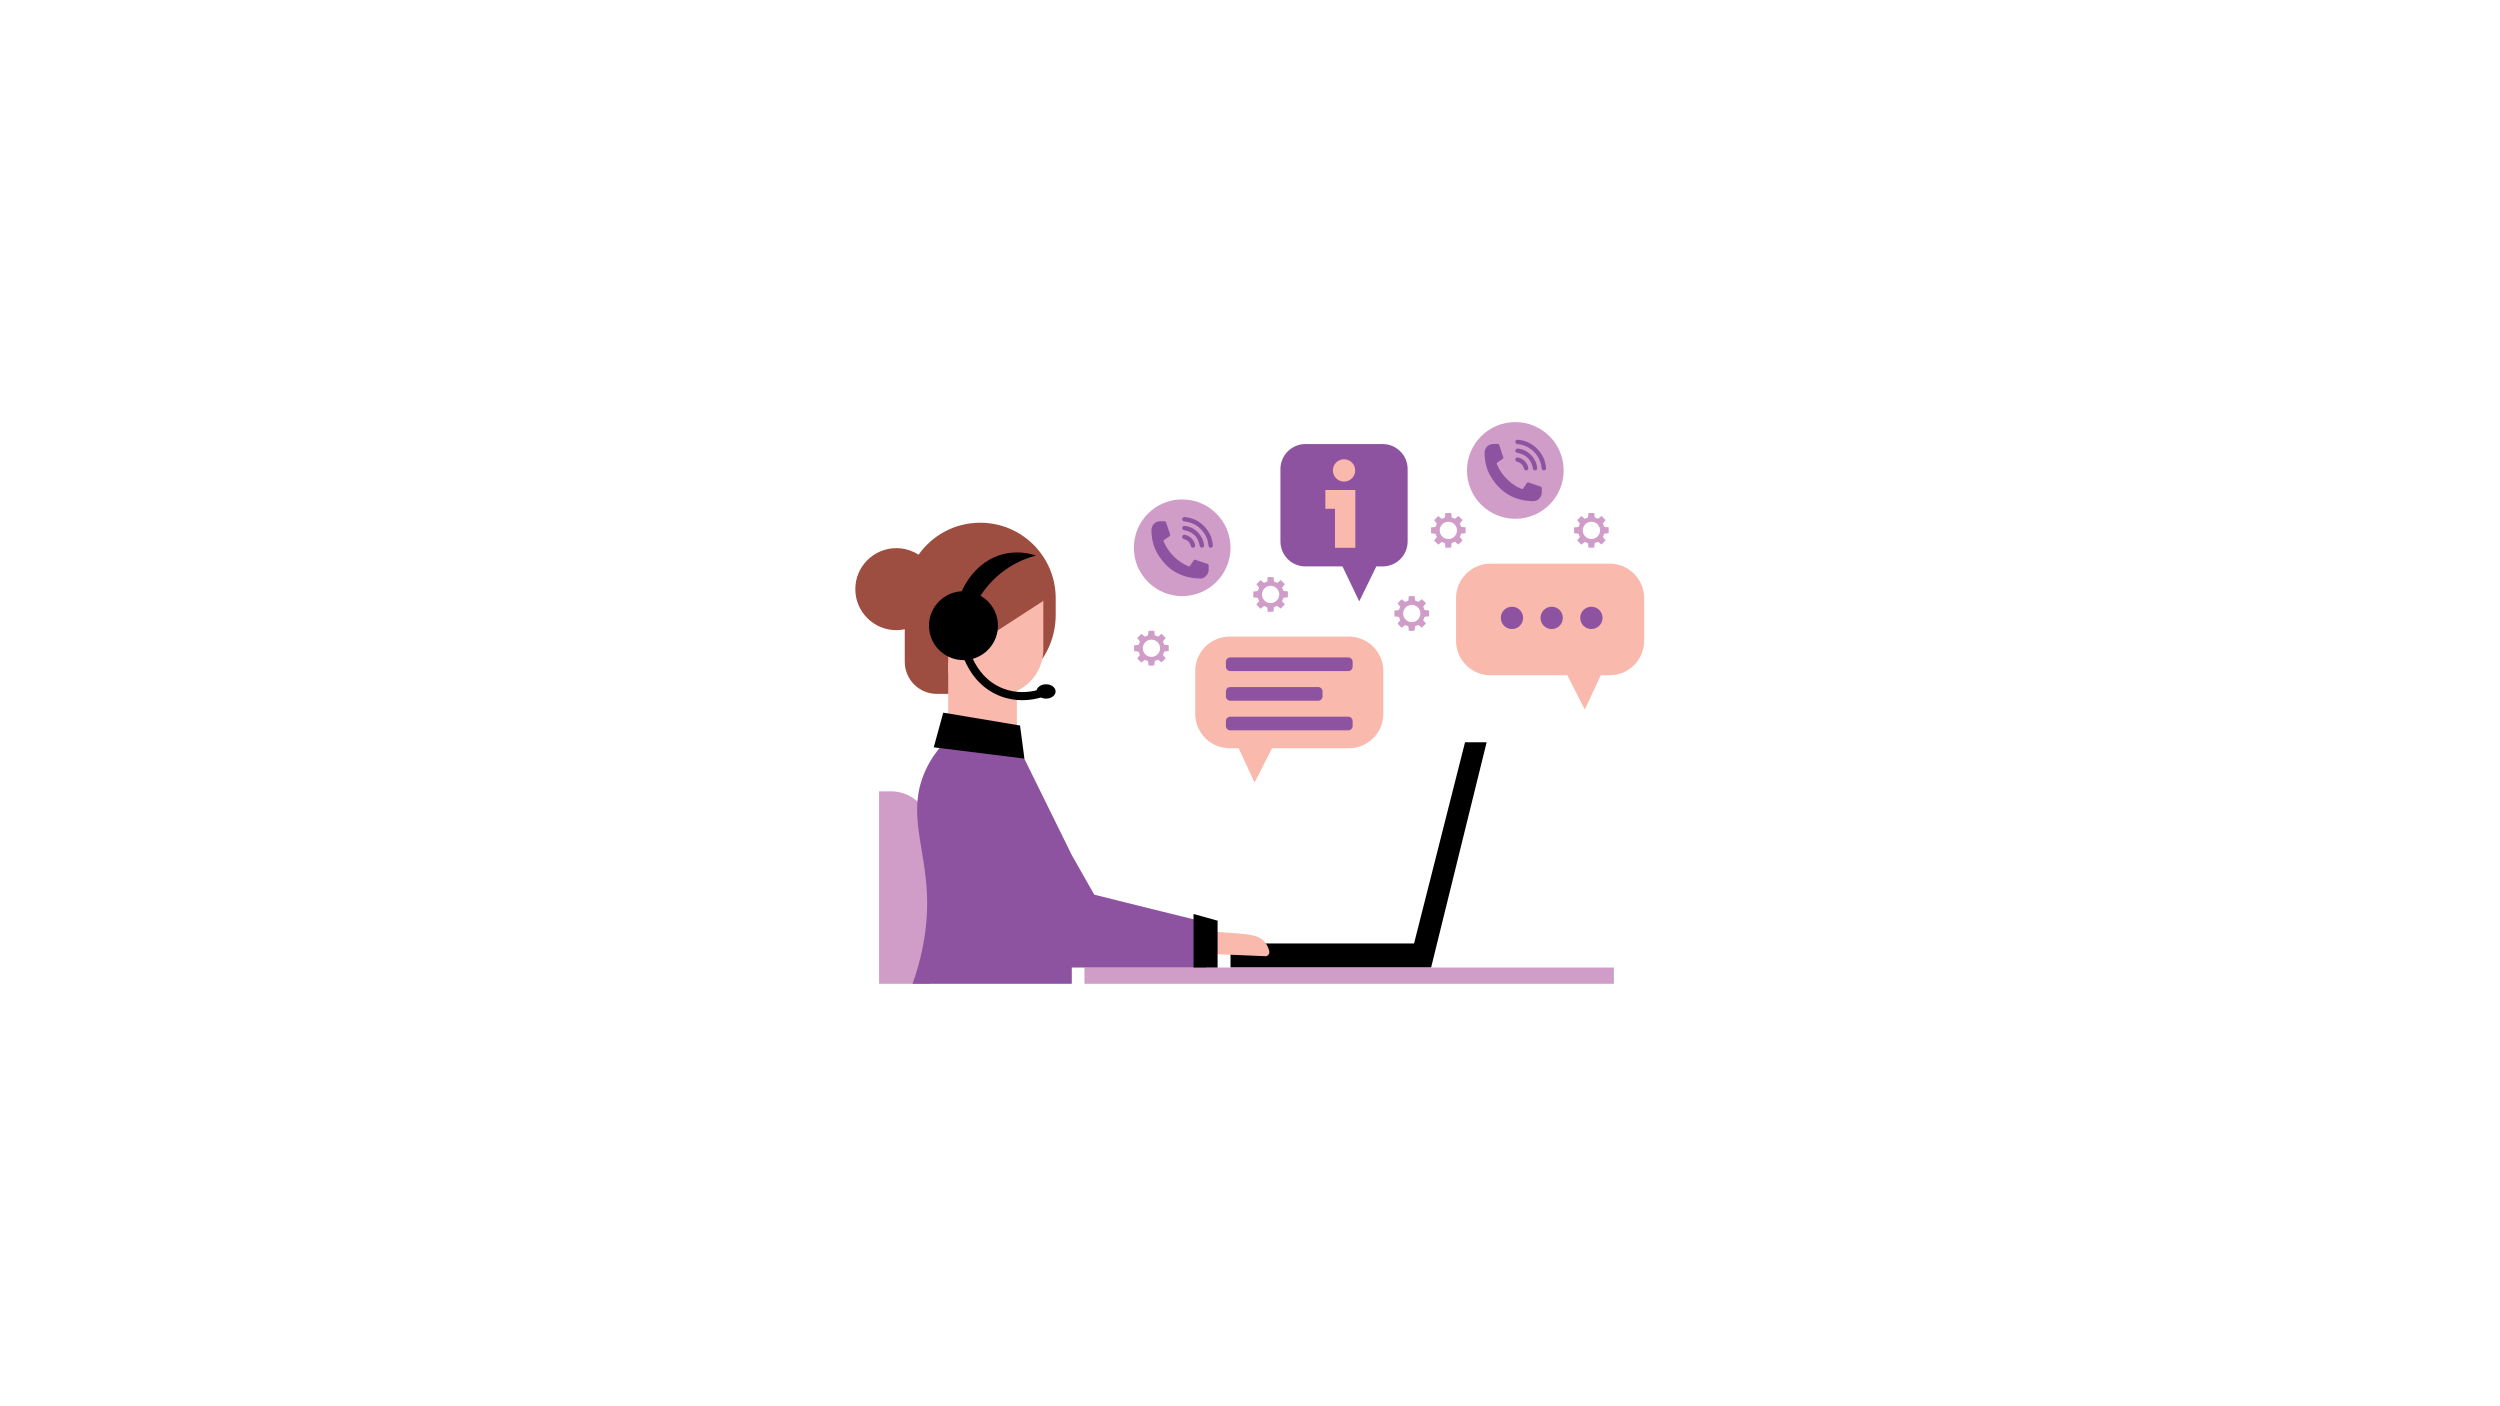 <svg xmlns="http://www.w3.org/2000/svg" xmlns:xlink="http://www.w3.org/1999/xlink" width="1366" zoomAndPan="magnify" viewBox="0 0 1024.5 576" height="768" preserveAspectRatio="xMidYMid meet" version="1.0"><defs><clipPath id="028237a1e5"><path d="M 350.508 214 L 433 214 L 433 285 L 350.508 285 Z M 350.508 214 " clip-rule="nonzero"/></clipPath><clipPath id="e5a41b9a93"><path d="M 360 324 L 662 324 L 662 403.191 L 360 403.191 Z M 360 324 " clip-rule="nonzero"/></clipPath><clipPath id="12051066d8"><path d="M 373 181 L 577 181 L 577 403.191 L 373 403.191 Z M 373 181 " clip-rule="nonzero"/></clipPath><clipPath id="c1bce05f9d"><path d="M 489 230 L 673.758 230 L 673.758 321 L 489 321 Z M 489 230 " clip-rule="nonzero"/></clipPath><clipPath id="ba1d587b35"><path d="M 464 172.941 L 641 172.941 L 641 245 L 464 245 Z M 464 172.941 " clip-rule="nonzero"/></clipPath></defs><g clip-path="url(#028237a1e5)"><path fill="#9e4d41" d="M 432.625 245.141 L 432.625 252.004 C 432.625 269.871 418.145 284.355 400.277 284.355 L 383.914 284.355 C 376.656 284.355 370.77 278.469 370.77 271.211 L 370.77 257.875 C 369.652 258.109 368.496 258.234 367.309 258.234 C 358.031 258.234 350.508 250.715 350.508 241.434 C 350.508 232.156 358.031 224.633 367.309 224.633 C 370.672 224.633 373.797 225.625 376.426 227.324 C 382.023 219.395 391.254 214.211 401.699 214.211 C 418.777 214.211 432.625 228.059 432.625 245.141 Z M 432.625 245.141 " fill-opacity="1" fill-rule="nonzero"/></g><path fill="#000000" d="M 579.477 386.641 L 504.27 386.641 L 504.27 396.492 L 583.305 396.492 C 584.355 396.492 585.41 396.492 586.465 396.492 C 594.051 365.719 601.641 334.945 609.227 304.172 C 606.277 304.172 603.324 304.172 600.375 304.172 C 593.41 331.66 586.445 359.148 579.477 386.641 Z M 579.477 386.641 " fill-opacity="1" fill-rule="nonzero"/><g clip-path="url(#e5a41b9a93)"><path fill="#cf9dc8" d="M 661.371 403.16 L 444.414 403.16 L 444.414 396.492 L 661.371 396.492 Z M 365.172 324.289 L 360.246 324.289 L 360.246 403.16 L 381.293 403.16 L 381.293 340.41 C 381.293 331.508 374.078 324.289 365.172 324.289 Z M 365.172 324.289 " fill-opacity="1" fill-rule="nonzero"/></g><path fill="#f9b9ac" d="M 427.559 241.441 L 427.559 266.125 C 427.559 266.473 427.547 266.812 427.527 267.148 C 427.148 274.234 422.824 280.266 416.715 283.094 L 416.715 307.133 C 412.012 310.445 407.309 313.754 402.605 317.066 C 397.93 313.754 393.25 310.445 388.57 307.133 L 388.57 241.434 C 401.562 241.434 414.559 241.434 427.559 241.441 Z M 489.852 389.258 C 489.953 390.09 490.574 390.711 491.301 390.711 C 500.379 391.074 509.504 391.438 518.582 391.852 C 519.617 391.902 520.395 390.812 520.137 389.727 C 519.879 388.688 519.465 387.598 518.738 386.613 C 516.457 383.348 512.512 382.93 506.703 382.465 C 500.637 381.996 495.297 381.633 490.73 381.426 C 489.797 381.375 489.02 382.309 489.125 383.344 C 489.383 385.266 489.645 387.289 489.852 389.258 Z M 489.852 389.258 " fill-opacity="1" fill-rule="nonzero"/><g clip-path="url(#12051066d8)"><path fill="#8d53a1" d="M 576.855 192.223 L 576.855 221.875 C 576.855 227.535 572.27 232.121 566.609 232.121 L 564.012 232.121 L 557.02 246.449 L 550.145 232.121 L 534.965 232.121 C 529.305 232.121 524.719 227.535 524.719 221.875 L 524.719 192.223 C 524.719 186.562 529.305 181.977 534.965 181.977 L 566.609 181.977 C 572.27 181.977 576.855 186.562 576.855 192.223 Z M 494.285 378.004 C 478.984 374.234 463.684 370.469 448.438 366.641 L 439.223 350.414 C 432.152 336.094 425.141 321.777 418.07 307.461 C 407.348 306.824 396.625 306.188 385.902 305.492 C 384.047 307.637 381.148 311.289 378.945 316.445 C 371.816 332.906 379.062 346.586 379.875 366.582 C 380.223 374.988 379.527 387.508 373.961 403.156 C 395.695 403.156 417.488 403.156 439.223 403.156 L 439.223 396.492 L 494.285 396.492 L 494.285 384.93 C 494.285 382.625 494.285 380.32 494.285 378.004 Z M 494.285 378.004 " fill-opacity="1" fill-rule="nonzero"/></g><path fill="#9e4d41" d="M 430.43 244.363 C 416.477 253.414 402.523 262.469 388.57 271.523 C 388.152 271.012 378.504 258.852 383.508 247.594 C 384.266 245.891 385.707 243.422 388.57 241.066 C 400.969 238.191 413.367 235.312 425.766 232.438 C 427.32 236.414 428.875 240.387 430.43 244.363 Z M 430.43 244.363 " fill-opacity="1" fill-rule="nonzero"/><path fill="#f9b9ac" d="M 397.195 245.934 C 392.434 245.934 388.57 249.797 388.57 254.559 L 388.57 275.816 L 405.824 275.816 L 405.824 254.559 C 405.82 249.797 401.961 245.934 397.195 245.934 Z M 397.195 245.934 " fill-opacity="1" fill-rule="nonzero"/><path fill="#000000" d="M 418.012 297.32 C 418.594 301.84 419.172 306.363 419.809 310.883 C 407.406 309.375 395.062 307.812 382.656 306.246 C 383.934 301.492 385.207 296.797 386.539 292.047 Z M 498.969 377.297 C 495.684 376.379 492.398 375.465 489.113 374.555 L 489.113 396.492 L 498.969 396.492 C 498.969 390.094 498.969 383.695 498.969 377.297 Z M 428.664 280.418 C 426.715 280.418 425.113 281.484 424.805 282.879 C 421.457 283.723 416.512 284.227 411.199 282.199 C 404.16 279.516 400.465 273.918 398.656 269.977 C 404.594 268.305 408.953 262.863 408.953 256.391 C 408.953 251.125 406.066 246.543 401.797 244.113 C 403.516 241.465 406.555 237.48 411.441 233.895 C 416.52 230.172 421.434 228.469 424.531 227.652 C 422.055 226.84 417.082 225.613 411.242 227.051 C 399.586 229.918 394.727 240.875 394.121 242.301 C 386.652 242.672 380.703 248.828 380.703 256.391 C 380.703 264.191 387.027 270.516 394.828 270.516 C 394.977 270.516 395.117 270.496 395.262 270.492 C 397.176 274.996 401.418 282.027 410.012 285.305 C 413.168 286.512 416.211 286.938 418.945 286.938 C 421.957 286.938 424.582 286.418 426.578 285.84 C 427.184 286.125 427.895 286.297 428.664 286.297 C 430.828 286.297 432.586 284.98 432.586 283.359 C 432.586 281.734 430.828 280.418 428.664 280.418 Z M 428.664 280.418 " fill-opacity="1" fill-rule="nonzero"/><g clip-path="url(#c1bce05f9d)"><path fill="#f9b9ac" d="M 673.773 245.125 L 673.773 262.59 C 673.773 270.402 667.438 276.734 659.629 276.734 L 655.992 276.734 L 649.445 290.773 L 642.293 276.734 L 610.832 276.734 C 603.02 276.734 596.688 270.402 596.688 262.59 L 596.688 245.125 C 596.688 237.312 603.02 230.98 610.832 230.98 L 659.629 230.98 C 667.438 230.98 673.773 237.312 673.773 245.125 Z M 489.801 275.02 L 489.801 292.484 C 489.801 300.297 496.133 306.633 503.945 306.633 L 507.582 306.633 L 514.125 320.672 L 521.281 306.633 L 552.742 306.633 C 560.555 306.633 566.887 300.297 566.887 292.484 L 566.887 275.02 C 566.887 267.207 560.555 260.875 552.742 260.875 L 503.945 260.875 C 496.133 260.875 489.801 267.207 489.801 275.02 Z M 489.801 275.02 " fill-opacity="1" fill-rule="nonzero"/></g><path fill="#8d53a1" d="M 624.18 253.207 C 624.18 255.734 622.133 257.781 619.605 257.781 C 617.082 257.781 615.035 255.734 615.035 253.207 C 615.035 250.684 617.082 248.637 619.605 248.637 C 622.133 248.637 624.18 250.684 624.18 253.207 Z M 635.879 248.637 C 633.352 248.637 631.305 250.684 631.305 253.207 C 631.305 255.734 633.352 257.781 635.879 257.781 C 638.402 257.781 640.449 255.734 640.449 253.207 C 640.449 250.684 638.402 248.637 635.879 248.637 Z M 652.148 248.637 C 649.625 248.637 647.578 250.684 647.578 253.207 C 647.578 255.734 649.625 257.781 652.148 257.781 C 654.676 257.781 656.723 255.734 656.723 253.207 C 656.723 250.684 654.676 248.637 652.148 248.637 Z M 554.312 273.219 L 554.312 271.199 C 554.312 270.211 553.508 269.406 552.516 269.406 L 504.168 269.406 C 503.18 269.406 502.375 270.211 502.375 271.199 L 502.375 273.219 C 502.375 274.207 503.18 275.012 504.168 275.012 L 552.516 275.012 C 553.508 275.012 554.312 274.207 554.312 273.219 Z M 541.977 285.363 L 541.977 283.348 C 541.977 282.355 541.172 281.551 540.18 281.551 L 504.168 281.551 C 503.18 281.551 502.375 282.355 502.375 283.348 L 502.375 285.363 C 502.375 286.352 503.18 287.156 504.168 287.156 L 540.18 287.156 C 541.172 287.156 541.977 286.352 541.977 285.363 Z M 554.312 297.508 L 554.312 295.492 C 554.312 294.5 553.508 293.695 552.516 293.695 L 504.168 293.695 C 503.18 293.695 502.375 294.5 502.375 295.492 L 502.375 297.508 C 502.375 298.5 503.18 299.301 504.168 299.301 L 552.516 299.301 C 553.508 299.301 554.312 298.496 554.312 297.508 Z M 554.312 297.508 " fill-opacity="1" fill-rule="nonzero"/><path fill="#f9b9ac" d="M 555.418 200.797 L 555.418 224.477 L 547.078 224.477 L 547.078 208.5 L 543.137 208.5 L 543.137 200.797 Z M 550.785 188.211 C 548.262 188.211 546.215 190.258 546.215 192.785 C 546.215 195.309 548.262 197.355 550.785 197.355 C 553.312 197.355 555.359 195.309 555.359 192.785 C 555.359 190.258 553.312 188.211 550.785 188.211 Z M 550.785 188.211 " fill-opacity="1" fill-rule="nonzero"/><g clip-path="url(#ba1d587b35)"><path fill="#cf9dc8" d="M 504.27 224.477 C 504.27 235.418 495.398 244.289 484.457 244.289 C 473.516 244.289 464.648 235.418 464.648 224.477 C 464.648 213.535 473.516 204.664 484.457 204.664 C 495.398 204.664 504.27 213.535 504.27 224.477 Z M 620.977 172.973 C 610.035 172.973 601.164 181.844 601.164 192.785 C 601.164 203.727 610.035 212.598 620.977 212.598 C 631.918 212.598 640.789 203.727 640.789 192.785 C 640.789 181.844 631.918 172.973 620.977 172.973 Z M 620.977 172.973 " fill-opacity="1" fill-rule="nonzero"/></g><path fill="#8d53a1" d="M 495.305 232.648 C 495.32 233.559 495.316 234.465 494.82 235.277 C 494.121 236.41 493.117 237.102 491.77 237.074 C 484.07 236.938 478.258 233.516 474.352 226.898 C 472.922 224.473 472.133 221.812 471.93 218.996 C 471.871 218.172 471.793 217.312 471.945 216.512 C 472.273 214.758 473.645 213.688 475.438 213.629 C 476.035 213.609 476.633 213.629 477.23 213.621 C 477.555 213.617 477.75 213.758 477.852 214.066 C 478.402 215.727 478.957 217.383 479.512 219.043 C 479.617 219.363 479.539 219.602 479.242 219.789 C 478.598 220.199 477.965 220.629 477.332 221.055 C 476.754 221.445 476.73 221.516 476.992 222.145 C 477.988 224.531 479.473 226.574 481.344 228.348 C 482.949 229.875 484.762 231.102 486.816 231.953 C 487.398 232.195 487.488 232.168 487.84 231.645 C 488.281 230.984 488.73 230.332 489.16 229.664 C 489.344 229.379 489.578 229.32 489.875 229.418 C 491.562 229.98 493.25 230.535 494.926 231.125 C 495.094 231.184 495.25 231.453 495.289 231.648 C 495.348 231.973 495.305 232.316 495.305 232.648 Z M 495 217.551 C 492.715 214.195 489.547 212.281 485.492 211.883 C 484.949 211.832 484.516 212.184 484.469 212.695 C 484.422 213.203 484.789 213.621 485.328 213.684 C 485.531 213.707 485.738 213.734 485.945 213.762 C 489.168 214.238 491.672 215.863 493.492 218.543 C 494.516 220.055 495.082 221.742 495.242 223.566 C 495.293 224.133 495.676 224.48 496.199 224.461 C 496.688 224.441 497.055 224.031 497.059 223.512 C 496.938 221.91 496.441 219.664 495 217.551 Z M 484.469 216.289 C 484.418 216.797 484.75 217.188 485.305 217.289 C 485.648 217.352 485.992 217.402 486.324 217.504 C 489.355 218.43 491.102 220.488 491.637 223.602 C 491.738 224.188 492.129 224.516 492.66 224.457 C 493.156 224.398 493.469 223.98 493.41 223.395 C 493.195 221.391 492.348 219.668 490.961 218.223 C 489.465 216.668 487.629 215.754 485.605 215.512 C 484.93 215.488 484.516 215.805 484.469 216.289 Z M 489.766 223.363 C 489.379 221.32 487.699 219.613 485.656 219.188 C 485.496 219.156 485.32 219.133 485.168 219.168 C 484.734 219.258 484.465 219.609 484.465 220.031 C 484.461 220.488 484.73 220.82 485.227 220.941 C 486.598 221.27 487.484 222.117 487.926 223.449 C 487.98 223.605 488.008 223.773 488.066 223.926 C 488.223 224.309 488.641 224.527 489.051 224.453 C 489.469 224.379 489.797 223.992 489.797 223.535 C 489.793 223.5 489.781 223.43 489.766 223.363 Z M 631.824 200.957 C 631.84 201.863 631.836 202.773 631.34 203.582 C 630.641 204.719 629.637 205.406 628.289 205.383 C 620.59 205.242 614.777 201.824 610.871 195.203 C 609.441 192.777 608.652 190.121 608.449 187.305 C 608.391 186.477 608.312 185.621 608.465 184.816 C 608.793 183.066 610.164 181.996 611.957 181.938 C 612.555 181.914 613.152 181.938 613.75 181.926 C 614.074 181.922 614.27 182.062 614.371 182.371 C 614.922 184.031 615.477 185.691 616.031 187.352 C 616.137 187.668 616.059 187.906 615.762 188.094 C 615.117 188.508 614.484 188.938 613.852 189.363 C 613.273 189.754 613.25 189.824 613.512 190.449 C 614.508 192.836 615.992 194.883 617.863 196.656 C 619.469 198.184 621.281 199.406 623.336 200.258 C 623.918 200.504 624.008 200.477 624.359 199.949 C 624.801 199.293 625.25 198.637 625.68 197.973 C 625.863 197.688 626.098 197.625 626.395 197.723 C 628.082 198.285 629.77 198.84 631.445 199.434 C 631.613 199.492 631.77 199.762 631.809 199.957 C 631.867 200.281 631.824 200.621 631.824 200.957 Z M 631.52 185.859 C 629.234 182.5 626.07 180.59 622.012 180.191 C 621.469 180.137 621.035 180.492 620.988 181 C 620.941 181.512 621.309 181.93 621.848 181.988 C 622.055 182.012 622.258 182.039 622.465 182.07 C 625.688 182.547 628.191 184.172 630.012 186.852 C 631.035 188.363 631.602 190.051 631.766 191.871 C 631.812 192.438 632.199 192.789 632.719 192.766 C 633.207 192.746 633.574 192.34 633.578 191.82 C 633.457 190.219 632.961 187.969 631.52 185.859 Z M 620.988 184.594 C 620.938 185.105 621.27 185.496 621.824 185.598 C 622.168 185.66 622.512 185.707 622.844 185.809 C 625.875 186.738 627.621 188.797 628.156 191.906 C 628.258 192.496 628.648 192.824 629.18 192.762 C 629.676 192.707 629.988 192.289 629.93 191.703 C 629.715 189.695 628.867 187.977 627.48 186.531 C 625.984 184.973 624.148 184.062 622.125 183.82 C 621.449 183.793 621.035 184.113 620.988 184.594 Z M 626.289 191.668 C 625.898 189.625 624.219 187.918 622.176 187.496 C 622.016 187.461 621.844 187.441 621.688 187.473 C 621.254 187.566 620.984 187.914 620.984 188.336 C 620.98 188.793 621.25 189.129 621.746 189.246 C 623.117 189.578 624.008 190.426 624.445 191.754 C 624.5 191.914 624.527 192.078 624.586 192.234 C 624.742 192.617 625.16 192.836 625.57 192.762 C 625.988 192.684 626.316 192.297 626.316 191.84 C 626.312 191.805 626.301 191.738 626.289 191.668 Z M 626.289 191.668 " fill-opacity="1" fill-rule="nonzero"/><path fill="#cf9dc8" d="M 583.676 253.07 C 583.801 252.762 583.785 252.762 584.129 252.727 C 584.637 252.672 585.125 252.617 585.617 252.562 C 585.617 251.762 585.617 250.965 585.617 250.168 C 585.035 250.113 584.473 250.039 583.895 249.984 C 583.801 249.984 583.785 249.93 583.75 249.859 C 583.641 249.57 583.512 249.262 583.402 248.969 C 583.367 248.844 583.238 248.734 583.258 248.625 C 583.277 248.516 583.402 248.426 583.492 248.316 C 583.785 247.953 584.094 247.574 584.383 247.211 C 583.82 246.629 583.258 246.066 582.695 245.504 C 582.66 245.543 582.625 245.559 582.586 245.594 C 582.172 245.922 581.754 246.266 581.336 246.594 C 581.301 246.609 581.207 246.629 581.172 246.609 C 580.773 246.465 580.395 246.285 580.012 246.141 C 579.938 246.121 579.902 246.102 579.902 246.012 C 579.887 245.793 579.848 245.559 579.832 245.34 C 579.793 244.996 579.758 244.652 579.723 244.289 C 578.922 244.289 578.125 244.289 577.328 244.289 C 577.273 244.871 577.199 245.449 577.145 246.031 C 577.145 246.105 577.129 246.141 577.055 246.156 C 576.691 246.285 576.348 246.43 575.984 246.594 C 575.859 246.648 575.785 246.684 575.676 246.559 C 575.605 246.484 575.512 246.43 575.422 246.359 C 575.078 246.086 574.734 245.812 574.406 245.543 C 573.828 246.121 573.266 246.684 572.703 247.246 C 573.047 247.684 573.41 248.137 573.773 248.57 C 573.828 248.645 573.828 248.699 573.789 248.77 C 573.645 249.043 573.535 249.332 573.41 249.605 C 573.355 249.75 573.336 249.93 573.246 250.004 C 573.137 250.078 572.957 250.039 572.809 250.059 C 572.355 250.113 571.902 250.148 571.449 250.203 C 571.449 251 571.449 251.801 571.449 252.598 C 571.504 252.598 571.539 252.617 571.594 252.617 C 572.121 252.688 572.664 252.742 573.191 252.797 C 573.227 252.797 573.281 252.852 573.301 252.887 C 573.48 253.27 573.625 253.648 573.789 254.047 C 573.809 254.102 573.809 254.176 573.773 254.211 C 573.555 254.5 573.336 254.773 573.117 255.047 C 572.973 255.227 572.828 255.41 572.703 255.57 C 573.281 256.152 573.844 256.715 574.406 257.277 C 574.844 256.934 575.297 256.57 575.73 256.207 C 575.805 256.133 575.859 256.152 575.93 256.188 C 576.293 256.336 576.656 256.496 577.035 256.645 C 577.129 256.68 577.164 256.695 577.164 256.789 C 577.219 257.367 577.273 257.93 577.344 258.527 C 578.145 258.527 578.941 258.527 579.703 258.457 C 579.703 258.422 579.723 258.367 579.723 258.328 C 579.777 257.805 579.828 257.258 579.883 256.715 C 579.902 256.641 579.922 256.605 579.992 256.586 C 580.375 256.441 580.754 256.281 581.152 256.117 C 581.191 256.098 581.262 256.117 581.301 256.133 C 581.406 256.207 581.516 256.297 581.625 256.387 C 581.988 256.68 582.332 256.969 582.66 257.223 C 583.238 256.641 583.801 256.078 584.363 255.516 C 584.02 255.082 583.656 254.648 583.293 254.195 C 583.238 254.121 583.238 254.066 583.277 253.992 C 583.402 253.688 583.547 253.379 583.676 253.07 Z M 578.434 254.957 C 576.582 254.902 574.969 253.359 575.004 251.348 C 575.043 249.461 576.621 247.844 578.613 247.883 C 580.52 247.918 582.098 249.496 582.078 251.438 C 582.078 253.379 580.465 255.012 578.434 254.957 Z M 477 267.309 C 477.125 267 477.105 267 477.453 266.965 C 477.961 266.91 478.449 266.855 478.938 266.801 C 478.938 266.004 478.938 265.203 478.938 264.406 C 478.359 264.352 477.797 264.277 477.215 264.227 C 477.125 264.227 477.105 264.172 477.07 264.098 C 476.961 263.809 476.836 263.5 476.727 263.207 C 476.691 263.082 476.562 262.973 476.582 262.863 C 476.598 262.754 476.727 262.664 476.816 262.555 C 477.105 262.191 477.414 261.812 477.707 261.449 C 477.145 260.867 476.582 260.305 476.02 259.742 C 475.984 259.781 475.945 259.797 475.91 259.836 C 475.492 260.16 475.078 260.504 474.66 260.832 C 474.621 260.852 474.531 260.867 474.496 260.852 C 474.098 260.703 473.715 260.523 473.336 260.379 C 473.262 260.359 473.227 260.344 473.227 260.25 C 473.207 260.035 473.172 259.797 473.152 259.582 C 473.117 259.234 473.082 258.891 473.043 258.527 C 472.246 258.527 471.449 258.527 470.648 258.527 C 470.598 259.109 470.523 259.688 470.469 260.27 C 470.469 260.344 470.449 260.379 470.379 260.398 C 470.016 260.523 469.672 260.668 469.309 260.832 C 469.18 260.887 469.109 260.922 469 260.797 C 468.926 260.723 468.836 260.668 468.746 260.598 C 468.402 260.324 468.055 260.051 467.73 259.781 C 467.148 260.359 466.586 260.922 466.023 261.484 C 466.371 261.922 466.73 262.375 467.094 262.809 C 467.148 262.883 467.148 262.938 467.113 263.008 C 466.969 263.281 466.859 263.57 466.73 263.844 C 466.68 263.988 466.66 264.168 466.57 264.242 C 466.461 264.316 466.277 264.277 466.133 264.297 C 465.68 264.352 465.227 264.387 464.773 264.441 C 464.773 265.238 464.773 266.039 464.773 266.836 C 464.828 266.836 464.863 266.855 464.918 266.855 C 465.445 266.926 465.988 266.98 466.516 267.035 C 466.551 267.035 466.605 267.09 466.621 267.125 C 466.805 267.508 466.949 267.887 467.113 268.289 C 467.129 268.34 467.129 268.414 467.094 268.449 C 466.875 268.742 466.66 269.012 466.441 269.285 C 466.297 269.465 466.152 269.648 466.023 269.812 C 466.605 270.391 467.168 270.953 467.73 271.516 C 468.164 271.172 468.617 270.809 469.055 270.445 C 469.125 270.375 469.18 270.391 469.254 270.43 C 469.617 270.574 469.98 270.738 470.359 270.883 C 470.449 270.918 470.488 270.938 470.488 271.027 C 470.543 271.605 470.594 272.168 470.668 272.77 C 471.465 272.77 472.266 272.77 473.027 272.695 C 473.027 272.66 473.043 272.605 473.043 272.566 C 473.098 272.043 473.152 271.496 473.207 270.953 C 473.227 270.883 473.242 270.844 473.316 270.828 C 473.695 270.684 474.078 270.52 474.477 270.355 C 474.512 270.336 474.586 270.355 474.621 270.375 C 474.73 270.445 474.84 270.535 474.949 270.629 C 475.312 270.918 475.656 271.207 475.98 271.461 C 476.562 270.883 477.125 270.32 477.688 269.758 C 477.344 269.32 476.98 268.887 476.617 268.434 C 476.562 268.359 476.562 268.305 476.598 268.234 C 476.727 267.926 476.871 267.617 477 267.309 Z M 471.758 269.195 C 469.906 269.141 468.293 267.598 468.328 265.586 C 468.363 263.699 469.941 262.086 471.938 262.121 C 473.844 262.156 475.422 263.734 475.402 265.676 C 475.402 267.617 473.789 269.25 471.758 269.195 Z M 525.836 245.262 C 525.965 244.953 525.945 244.953 526.289 244.918 C 526.797 244.863 527.289 244.809 527.777 244.754 C 527.777 243.957 527.777 243.156 527.777 242.359 C 527.195 242.305 526.633 242.23 526.055 242.176 C 525.965 242.176 525.945 242.125 525.91 242.051 C 525.801 241.762 525.672 241.453 525.562 241.16 C 525.527 241.035 525.402 240.926 525.418 240.816 C 525.438 240.707 525.562 240.617 525.656 240.508 C 525.945 240.145 526.254 239.766 526.543 239.402 C 525.98 238.82 525.418 238.258 524.855 237.695 C 524.82 237.734 524.785 237.75 524.75 237.789 C 524.332 238.113 523.914 238.457 523.496 238.785 C 523.461 238.805 523.371 238.82 523.332 238.805 C 522.934 238.656 522.555 238.477 522.172 238.332 C 522.098 238.312 522.062 238.297 522.062 238.203 C 522.047 237.988 522.008 237.75 521.992 237.535 C 521.953 237.188 521.918 236.844 521.883 236.48 C 521.086 236.48 520.285 236.48 519.488 236.48 C 519.434 237.062 519.359 237.641 519.309 238.223 C 519.309 238.297 519.289 238.332 519.215 238.352 C 518.852 238.477 518.508 238.621 518.145 238.785 C 518.02 238.84 517.945 238.875 517.836 238.75 C 517.766 238.676 517.676 238.621 517.582 238.551 C 517.238 238.277 516.895 238.004 516.566 237.734 C 515.988 238.312 515.426 238.875 514.863 239.438 C 515.207 239.875 515.57 240.328 515.934 240.762 C 515.988 240.836 515.988 240.891 515.949 240.961 C 515.805 241.234 515.695 241.523 515.57 241.797 C 515.516 241.941 515.496 242.121 515.406 242.195 C 515.297 242.27 515.117 242.23 514.973 242.25 C 514.52 242.305 514.062 242.34 513.609 242.395 C 513.609 243.191 513.609 243.992 513.609 244.789 C 513.664 244.789 513.703 244.809 513.758 244.809 C 514.281 244.879 514.828 244.934 515.352 244.988 C 515.387 244.988 515.441 245.043 515.461 245.078 C 515.641 245.461 515.785 245.84 515.949 246.242 C 515.969 246.293 515.969 246.367 515.934 246.402 C 515.715 246.695 515.496 246.965 515.281 247.238 C 515.133 247.418 514.988 247.602 514.863 247.766 C 515.441 248.344 516.004 248.906 516.566 249.469 C 517.004 249.125 517.457 248.762 517.891 248.398 C 517.965 248.328 518.02 248.344 518.09 248.383 C 518.453 248.527 518.816 248.691 519.195 248.836 C 519.289 248.871 519.324 248.891 519.324 248.98 C 519.379 249.559 519.434 250.121 519.504 250.723 C 520.305 250.723 521.102 250.723 521.863 250.648 C 521.863 250.613 521.883 250.559 521.883 250.52 C 521.938 249.996 521.988 249.449 522.043 248.906 C 522.062 248.836 522.082 248.797 522.152 248.781 C 522.535 248.637 522.914 248.473 523.312 248.309 C 523.352 248.289 523.422 248.309 523.461 248.328 C 523.566 248.398 523.676 248.488 523.785 248.582 C 524.148 248.871 524.492 249.16 524.82 249.414 C 525.398 248.836 525.961 248.273 526.523 247.711 C 526.18 247.273 525.816 246.84 525.453 246.387 C 525.398 246.312 525.398 246.258 525.438 246.188 C 525.562 245.879 525.711 245.57 525.836 245.262 Z M 520.594 247.148 C 518.746 247.094 517.129 245.551 517.168 243.539 C 517.203 241.652 518.781 240.039 520.777 240.074 C 522.68 240.109 524.258 241.688 524.238 243.629 C 524.238 245.57 522.625 247.203 520.594 247.148 Z M 657.293 219 C 657.418 218.691 657.398 218.691 657.746 218.656 C 658.254 218.602 658.742 218.547 659.23 218.492 C 659.23 217.695 659.23 216.895 659.23 216.098 C 658.652 216.043 658.09 215.969 657.508 215.914 C 657.418 215.914 657.402 215.863 657.363 215.789 C 657.254 215.5 657.129 215.191 657.02 214.898 C 656.984 214.773 656.855 214.664 656.875 214.555 C 656.891 214.445 657.02 214.355 657.109 214.246 C 657.398 213.883 657.707 213.504 658 213.141 C 657.438 212.559 656.875 211.996 656.312 211.434 C 656.277 211.473 656.238 211.488 656.203 211.527 C 655.785 211.852 655.371 212.195 654.953 212.523 C 654.914 212.543 654.824 212.559 654.789 212.543 C 654.391 212.395 654.008 212.215 653.629 212.07 C 653.555 212.051 653.52 212.035 653.52 211.941 C 653.5 211.727 653.465 211.488 653.445 211.273 C 653.41 210.926 653.375 210.582 653.336 210.219 C 652.539 210.219 651.742 210.219 650.945 210.219 C 650.891 210.801 650.816 211.379 650.762 211.961 C 650.762 212.035 650.742 212.07 650.672 212.09 C 650.309 212.215 649.965 212.359 649.602 212.523 C 649.473 212.578 649.402 212.613 649.293 212.488 C 649.219 212.414 649.129 212.359 649.039 212.289 C 648.695 212.016 648.348 211.742 648.023 211.473 C 647.441 212.051 646.879 212.613 646.316 213.176 C 646.664 213.613 647.027 214.066 647.387 214.5 C 647.441 214.574 647.441 214.629 647.406 214.699 C 647.262 214.973 647.152 215.262 647.027 215.535 C 646.973 215.68 646.953 215.859 646.863 215.934 C 646.754 216.008 646.57 215.969 646.426 215.988 C 645.973 216.043 645.52 216.078 645.066 216.133 C 645.066 216.93 645.066 217.73 645.066 218.527 C 645.121 218.527 645.156 218.547 645.211 218.547 C 645.738 218.617 646.281 218.672 646.809 218.727 C 646.844 218.727 646.898 218.781 646.914 218.816 C 647.098 219.199 647.242 219.578 647.406 219.98 C 647.422 220.031 647.422 220.105 647.387 220.141 C 647.172 220.434 646.953 220.703 646.734 220.977 C 646.59 221.156 646.445 221.34 646.316 221.504 C 646.898 222.082 647.461 222.645 648.023 223.207 C 648.457 222.863 648.91 222.5 649.348 222.137 C 649.418 222.066 649.473 222.082 649.547 222.121 C 649.91 222.266 650.273 222.43 650.652 222.574 C 650.742 222.609 650.781 222.629 650.781 222.719 C 650.836 223.297 650.887 223.859 650.961 224.461 C 651.758 224.461 652.559 224.461 653.32 224.387 C 653.32 224.352 653.336 224.297 653.336 224.262 C 653.391 223.734 653.445 223.188 653.5 222.645 C 653.52 222.574 653.535 222.535 653.609 222.52 C 653.988 222.375 654.371 222.211 654.77 222.047 C 654.805 222.027 654.879 222.047 654.914 222.066 C 655.023 222.137 655.133 222.227 655.242 222.32 C 655.605 222.609 655.949 222.898 656.277 223.152 C 656.855 222.574 657.418 222.012 657.98 221.449 C 657.637 221.012 657.273 220.578 656.91 220.125 C 656.855 220.051 656.855 219.996 656.891 219.926 C 657.02 219.617 657.164 219.309 657.293 219 Z M 652.051 220.887 C 650.199 220.832 648.586 219.289 648.621 217.277 C 648.656 215.391 650.234 213.777 652.23 213.812 C 654.137 213.848 655.715 215.426 655.695 217.367 C 655.695 219.309 654.082 220.941 652.051 220.887 Z M 598.668 219.008 C 598.793 218.703 598.777 218.703 599.121 218.664 C 599.629 218.609 600.117 218.555 600.609 218.5 C 600.609 217.703 600.609 216.906 600.609 216.105 C 600.027 216.051 599.465 215.98 598.883 215.926 C 598.793 215.926 598.777 215.871 598.738 215.797 C 598.633 215.508 598.504 215.199 598.395 214.91 C 598.359 214.781 598.23 214.676 598.25 214.566 C 598.27 214.457 598.395 214.367 598.484 214.258 C 598.777 213.895 599.082 213.512 599.375 213.148 C 598.812 212.57 598.25 212.008 597.688 211.445 C 597.652 211.48 597.613 211.5 597.578 211.535 C 597.16 211.863 596.746 212.207 596.328 212.531 C 596.293 212.551 596.199 212.57 596.164 212.551 C 595.766 212.406 595.383 212.227 595.004 212.078 C 594.93 212.062 594.895 212.043 594.895 211.953 C 594.875 211.734 594.84 211.5 594.82 211.281 C 594.785 210.938 594.75 210.594 594.715 210.23 C 593.914 210.23 593.117 210.23 592.32 210.23 C 592.266 210.809 592.191 211.391 592.137 211.973 C 592.137 212.043 592.121 212.078 592.047 212.098 C 591.684 212.227 591.34 212.371 590.977 212.535 C 590.848 212.59 590.777 212.625 590.668 212.496 C 590.594 212.426 590.504 212.371 590.414 212.297 C 590.07 212.027 589.727 211.754 589.398 211.48 C 588.816 212.062 588.254 212.625 587.691 213.188 C 588.039 213.621 588.402 214.074 588.762 214.512 C 588.816 214.582 588.816 214.637 588.781 214.711 C 588.637 214.98 588.527 215.273 588.402 215.543 C 588.348 215.691 588.328 215.871 588.238 215.945 C 588.129 216.016 587.949 215.98 587.801 215.996 C 587.348 216.051 586.895 216.09 586.441 216.145 C 586.441 216.941 586.441 217.738 586.441 218.539 C 586.496 218.539 586.531 218.555 586.586 218.555 C 587.113 218.629 587.656 218.684 588.184 218.738 C 588.219 218.738 588.273 218.793 588.293 218.828 C 588.473 219.207 588.617 219.59 588.781 219.988 C 588.801 220.043 588.801 220.117 588.762 220.152 C 588.547 220.441 588.328 220.715 588.109 220.984 C 587.965 221.168 587.82 221.348 587.691 221.512 C 588.273 222.094 588.836 222.656 589.398 223.219 C 589.832 222.871 590.289 222.512 590.723 222.148 C 590.797 222.074 590.848 222.094 590.922 222.129 C 591.285 222.273 591.648 222.438 592.027 222.582 C 592.117 222.617 592.156 222.637 592.156 222.727 C 592.211 223.309 592.266 223.871 592.336 224.469 C 593.137 224.469 593.934 224.469 594.695 224.398 C 594.695 224.359 594.711 224.305 594.711 224.27 C 594.766 223.742 594.82 223.199 594.875 222.656 C 594.895 222.582 594.914 222.547 594.984 222.527 C 595.367 222.383 595.746 222.219 596.145 222.055 C 596.184 222.039 596.254 222.055 596.289 222.074 C 596.398 222.148 596.508 222.238 596.617 222.328 C 596.98 222.617 597.324 222.91 597.652 223.164 C 598.23 222.582 598.793 222.02 599.355 221.457 C 599.012 221.023 598.648 220.586 598.285 220.133 C 598.23 220.062 598.23 220.008 598.27 219.934 C 598.395 219.625 598.539 219.316 598.668 219.008 Z M 593.426 220.895 C 591.574 220.844 589.961 219.301 589.996 217.285 C 590.031 215.398 591.609 213.785 593.605 213.82 C 595.512 213.859 597.09 215.438 597.07 217.379 C 597.07 219.316 595.457 220.949 593.426 220.895 Z M 593.426 220.895 " fill-opacity="1" fill-rule="nonzero"/></svg>